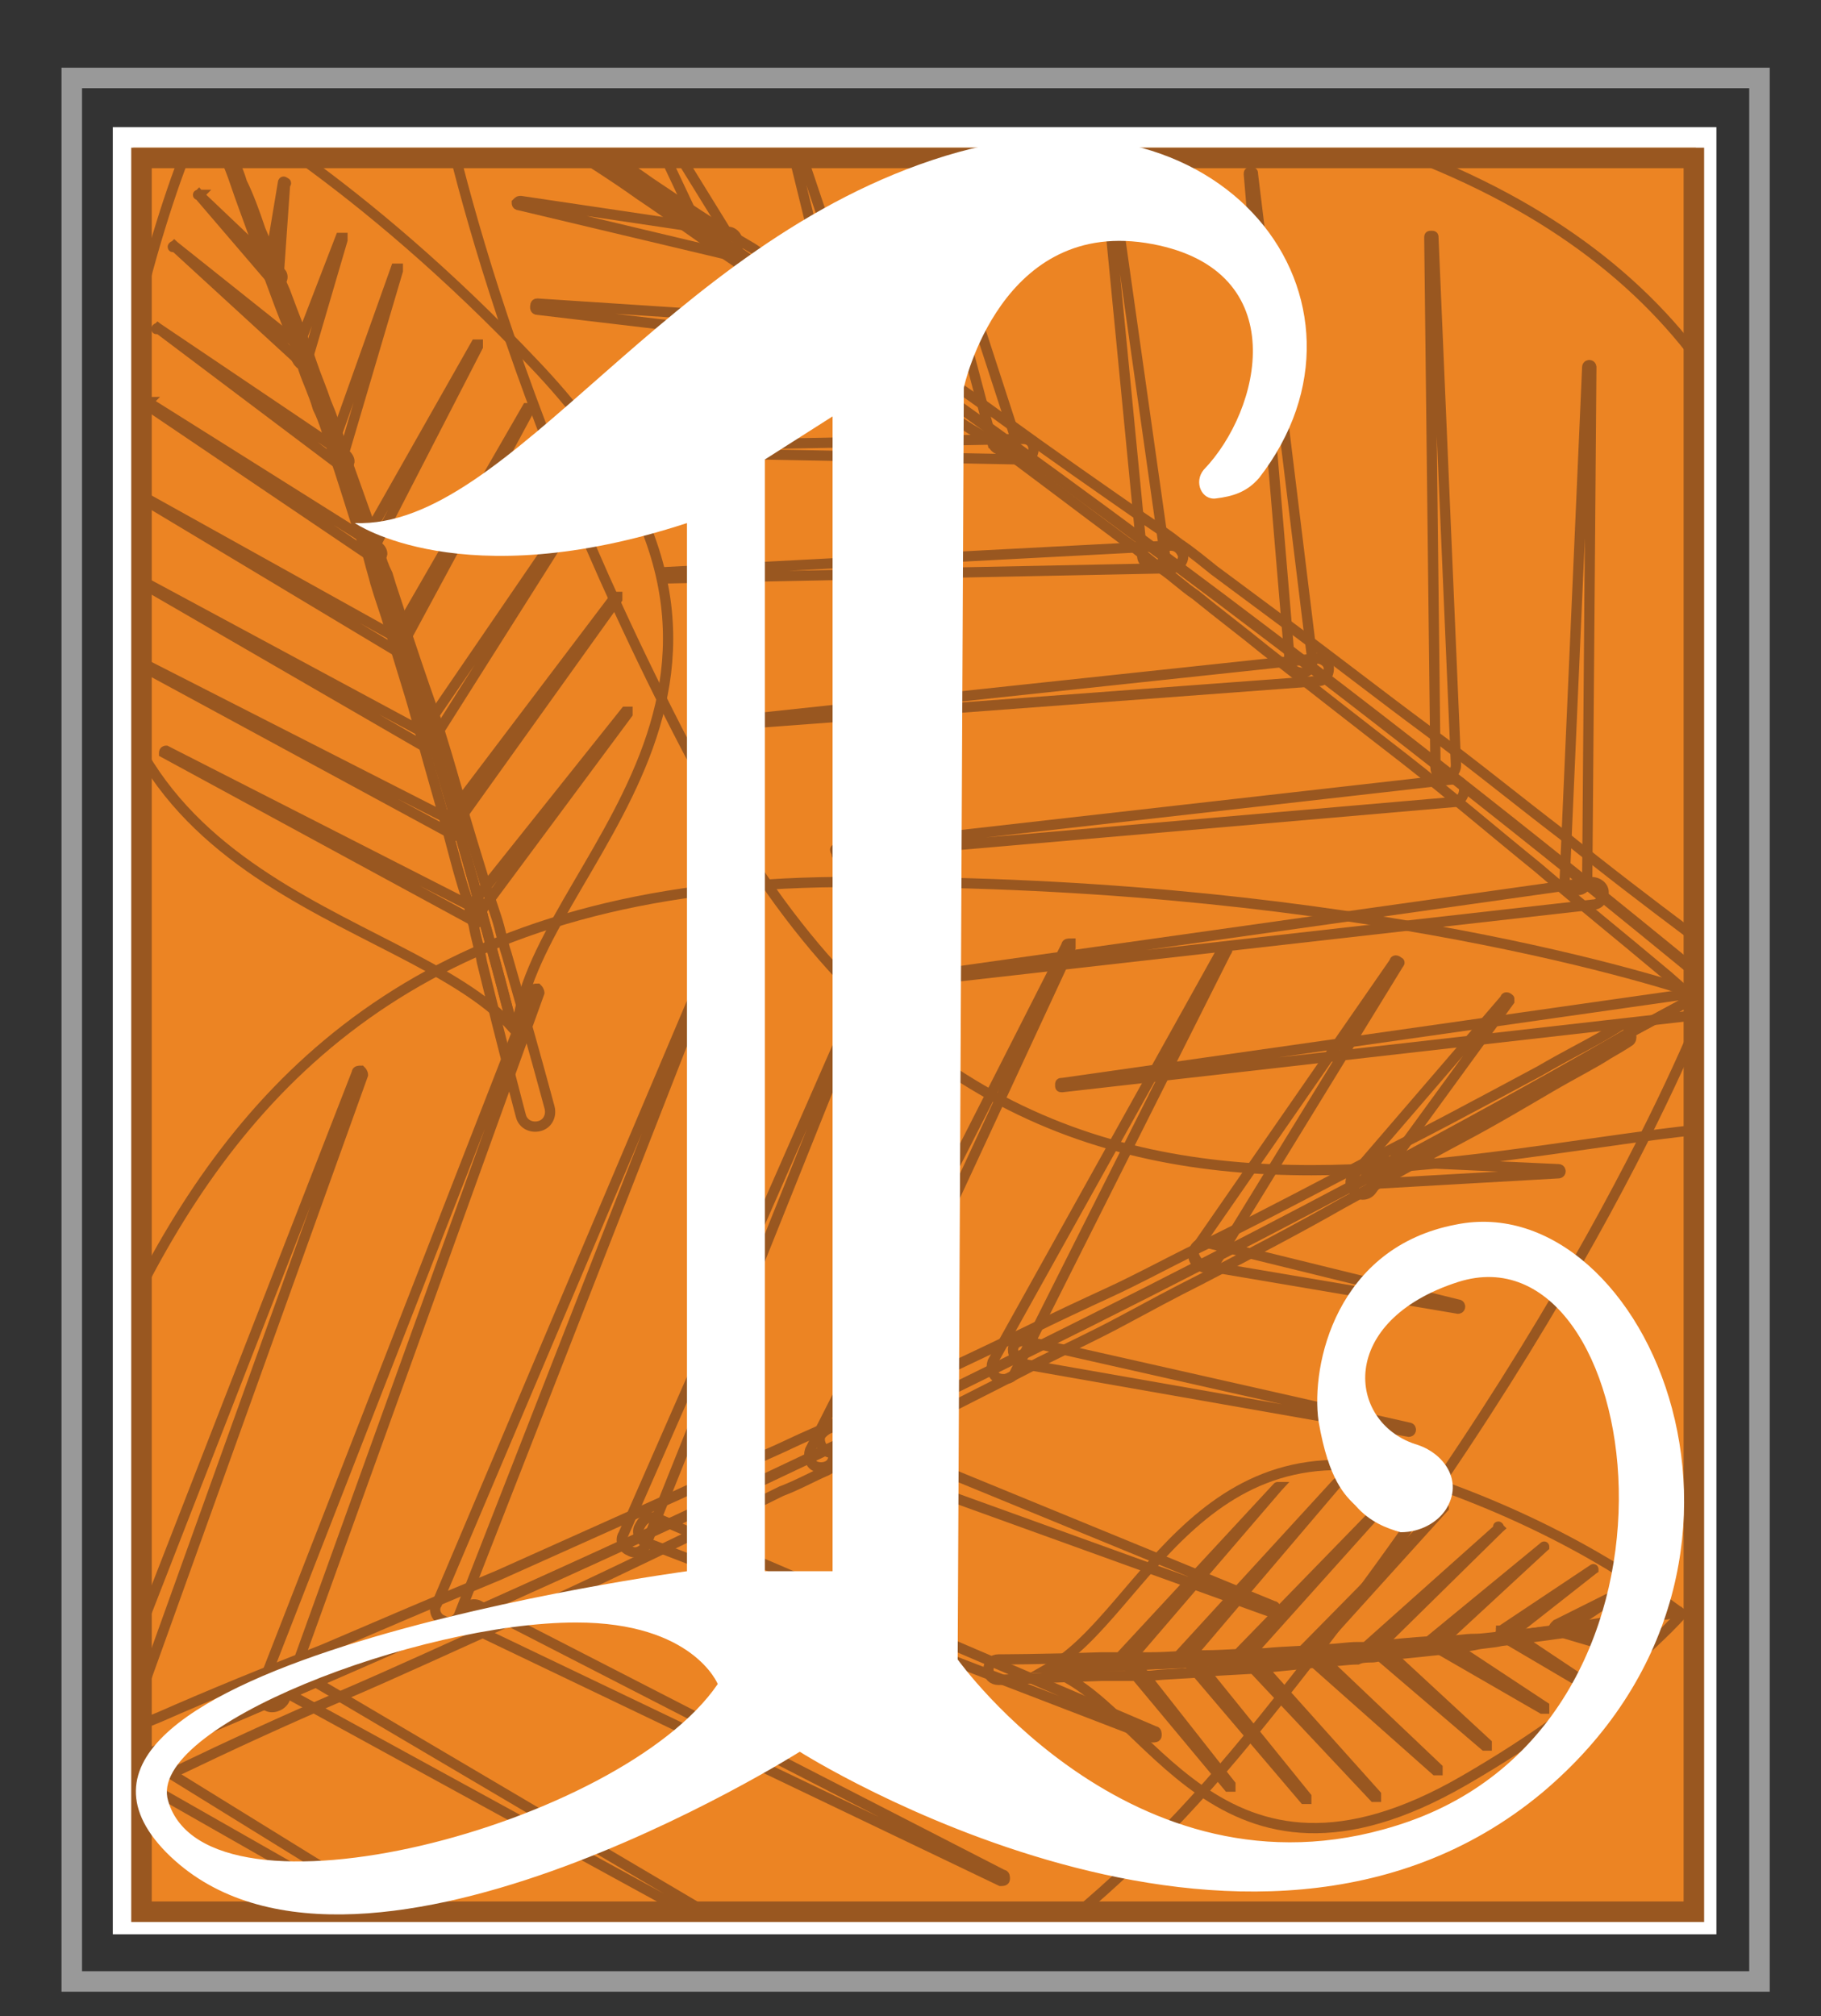 <?xml version="1.0" encoding="utf-8"?>
<!-- Generator: Adobe Illustrator 27.4.1, SVG Export Plug-In . SVG Version: 6.00 Build 0)  -->
<svg version="1.1" id="Layer_1" xmlns="http://www.w3.org/2000/svg" xmlns:xlink="http://www.w3.org/1999/xlink" x="0px" y="0px"
	 viewBox="0 0 88.8 98.3" style="enable-background:new 0 0 88.8 98.3;" xml:space="preserve">
<rect x="0" y="0" width="88.8" height="98.3" fill="#333333" stroke="none"/>
<style type="text/css">
	.st0{fill:#EC8423;stroke:#FFFFFF;stroke-miterlimit:10;}
	.st1{fill:none;stroke:#999999;stroke-miterlimit:10;}
	.st2{fill:none;stroke:#995720;stroke-width:0.5;stroke-miterlimit:10;}
	.st3{clip-path:url(#SVGID_00000093164875914429847640000017450001062922977923_);}
	.st4{fill:#FFFFFF;}
</style>
<rect x="6" y="6.7" class="st0" width="77.2" height="87.1"/>
<rect x="3.5" y="3.8" class="st1" width="82.3" height="92.8"/>
<g>
	<g>
		<path class="st2" d="M71.4,86.8c7.1-4.1,10.6-8.1,10.6-8.1s0,0-0.1-0.1l-1.3,0.2c0,0-12,2.1-29.4,2.5c0,0-0.1,0.1-0.1,0.1
			C56,82.9,59.3,93.8,71.4,86.8z"/>
		<path class="st2" d="M80.6,78.8l1.3-0.2c-0.7-0.5-4.7-3.7-11.7-6.2c-11.4-4.2-14.4,6.3-19,8.9C68.5,80.9,80.6,78.8,80.6,78.8z"/>
		<g>
			<path class="st2" d="M62.3,72.5L55,81c-0.1,0.1-0.2,0.1-0.3,0c-0.1-0.1-0.1-0.2,0-0.3c0,0,0,0,0,0L62.3,72.5
				C62.2,72.5,62.2,72.5,62.3,72.5C62.3,72.5,62.3,72.5,62.3,72.5z"/>
			<path class="st2" d="M65.2,72.3L57.8,81c-0.1,0.1-0.2,0.1-0.3,0c-0.1-0.1-0.1-0.2,0-0.3c0,0,0,0,0,0L65.2,72.3
				C65.2,72.2,65.2,72.2,65.2,72.3C65.2,72.3,65.2,72.3,65.2,72.3z"/>
			<path class="st2" d="M67.8,73l-7,7.8c-0.1,0.1-0.2,0.1-0.3,0c-0.1-0.1-0.1-0.2,0-0.3c0,0,0,0,0,0L67.8,73
				C67.7,72.9,67.8,72.9,67.8,73C67.8,72.9,67.8,72.9,67.8,73z"/>
			<path class="st2" d="M70.4,73.5l-6.6,7.3c-0.1,0.1-0.2,0.1-0.3,0c-0.1-0.1-0.1-0.2,0-0.3c0,0,0,0,0,0L70.4,73.5
				C70.4,73.4,70.4,73.4,70.4,73.5C70.4,73.5,70.4,73.5,70.4,73.5z"/>
			<path class="st2" d="M73.1,74.5l-6.2,6.1c-0.1,0.1-0.2,0.1-0.3,0c-0.1-0.1-0.1-0.2,0-0.3c0,0,0,0,0,0L73.1,74.5
				C73,74.4,73.1,74.4,73.1,74.5C73.1,74.5,73.1,74.5,73.1,74.5z"/>
			<path class="st2" d="M75.3,75.4L70,80.3c-0.1,0.1-0.2,0.1-0.3,0s-0.1-0.2,0-0.3c0,0,0,0,0,0L75.3,75.4
				C75.3,75.3,75.3,75.3,75.3,75.4C75.3,75.4,75.3,75.4,75.3,75.4z"/>
			<path class="st2" d="M77.7,76.5l-4.2,3.3c-0.1,0.1-0.2,0-0.3,0c-0.1-0.1,0-0.2,0-0.3c0,0,0,0,0,0L77.7,76.5
				C77.7,76.4,77.7,76.4,77.7,76.5C77.7,76.5,77.7,76.5,77.7,76.5z"/>
			<path class="st2" d="M79.1,77.6l-3,2c-0.1,0.1-0.2,0-0.3-0.1c-0.1-0.1,0-0.2,0.1-0.3c0,0,0,0,0,0L79.1,77.6
				C79.1,77.6,79.1,77.6,79.1,77.6C79.1,77.6,79.1,77.6,79.1,77.6z"/>
			<path class="st2" d="M55.2,80.9L60,87c0,0,0,0,0,0.1c0,0,0,0-0.1,0l-5-6c-0.1-0.1-0.1-0.2,0-0.3C55,80.8,55.2,80.8,55.2,80.9
				C55.2,80.8,55.2,80.8,55.2,80.9z"/>
			<path class="st2" d="M58.2,80.8l5.5,6.8c0,0,0,0,0,0.1c0,0,0,0-0.1,0L57.9,81c-0.1-0.1-0.1-0.2,0-0.3
				C58,80.7,58.1,80.7,58.2,80.8C58.1,80.8,58.2,80.8,58.2,80.8z"/>
			<path class="st2" d="M61.1,80.8l6,6.7c0,0,0,0,0,0.1c0,0,0,0-0.1,0L60.8,81c-0.1-0.1-0.1-0.2,0-0.3C60.9,80.7,61,80.7,61.1,80.8
				C61.1,80.8,61.1,80.8,61.1,80.8z"/>
			<path class="st2" d="M64.1,80.5l6,5.7c0,0,0,0,0,0.1c0,0,0,0-0.1,0l-6.2-5.5c-0.1-0.1-0.1-0.2,0-0.3C63.9,80.4,64,80.4,64.1,80.5
				C64.1,80.5,64.1,80.5,64.1,80.5z"/>
			<path class="st2" d="M67.2,80.1l5.3,4.9c0,0,0,0,0,0.1c0,0,0,0-0.1,0l-5.5-4.7c-0.1-0.1-0.1-0.2,0-0.3
				C67,80.1,67.1,80.1,67.2,80.1C67.2,80.1,67.2,80.1,67.2,80.1z"/>
			<path class="st2" d="M70.3,79.9l5,3.3c0,0,0,0,0,0.1c0,0,0,0-0.1,0l-5.2-3c-0.1-0.1-0.1-0.2-0.1-0.3
				C70.1,79.9,70.2,79.9,70.3,79.9C70.3,79.9,70.3,79.9,70.3,79.9z"/>
			<path class="st2" d="M73.5,79.5l3.3,2.2c0,0,0,0,0,0.1c0,0,0,0-0.1,0l-3.4-2c-0.1-0.1-0.1-0.2-0.1-0.3
				C73.3,79.5,73.4,79.4,73.5,79.5C73.5,79.5,73.5,79.5,73.5,79.5z"/>
			<path class="st2" d="M76.3,79.2l2.6,1.1c0,0,0,0,0,0.1c0,0,0,0,0,0l-2.7-0.8c-0.1,0-0.2-0.1-0.1-0.2
				C76.1,79.3,76.2,79.2,76.3,79.2C76.3,79.2,76.3,79.2,76.3,79.2z"/>
			<path class="st2" d="M80.6,78.9c0,0-0.1,0-0.4,0.1c-0.2,0-0.6,0.1-1,0.2c-0.4,0.1-1,0.2-1.6,0.2c-0.6,0.1-1.3,0.2-2,0.3
				c-0.7,0.1-1.6,0.2-2.4,0.3c-0.4,0.1-0.9,0.1-1.3,0.2c-0.5,0.1-0.9,0.1-1.4,0.2c-0.9,0.1-1.9,0.2-2.9,0.3c-0.2,0-0.5,0.1-0.7,0.1
				c-0.2,0-0.5,0-0.7,0.1c-0.5,0-1,0.1-1.5,0.1c-1,0.1-2,0.2-3,0.3c-1,0.1-2,0.1-2.9,0.2c-0.9,0.1-1.9,0.1-2.7,0.2
				c-0.2,0-0.4,0-0.6,0c-0.2,0-0.4,0-0.6,0c-0.4,0-0.8,0-1.2,0c-3,0.1-5,0.2-5,0.2c-0.3,0-0.5-0.2-0.5-0.5c0-0.3,0.2-0.5,0.5-0.5
				c0,0,0,0,0,0l0,0c0,0,2,0,5-0.1c0.4,0,0.8,0,1.2,0c0.2,0,0.4,0,0.6,0c0.2,0,0.4,0,0.6,0c0.9,0,1.8-0.1,2.7-0.1
				c0.9,0,1.9-0.1,2.9-0.1c1-0.1,2-0.1,3-0.2c0.5,0,1-0.1,1.5-0.1c0.3,0,0.5,0,0.7,0c0.2,0,0.5,0,0.7-0.1c1-0.1,2-0.2,2.9-0.2
				c0.5,0,0.9-0.1,1.4-0.1c0.5,0,0.9-0.1,1.3-0.1c0.9-0.1,1.7-0.2,2.4-0.3c0.7-0.1,1.4-0.2,2-0.3c0.6-0.1,1.1-0.2,1.6-0.2
				c0.4-0.1,0.8-0.1,1-0.1c0.2,0,0.4-0.1,0.4-0.1c0.1,0,0.1,0,0.1,0.1C80.7,78.8,80.6,78.8,80.6,78.9z"/>
		</g>
	</g>
	<g>
		<defs>
			<rect id="SVGID_1_" x="6.9" y="7.7" width="75.7" height="85.5"/>
		</defs>
		<clipPath id="SVGID_00000020382624763801824050000003226935690189013657_">
			<use xlink:href="#SVGID_1_"  style="overflow:visible;"/>
		</clipPath>
		<g style="clip-path:url(#SVGID_00000020382624763801824050000003226935690189013657_);">
			<g>
				<path class="st2" d="M26.1,17.8C17.4,8.6,10.2,4.8,10.2,4.8s0,0.1-0.1,0.2l0.7,1.9c0,0,7.5,17.3,14.2,43.2
					c0.1,0.1,0.1,0.1,0.2,0.2C25.8,42.2,40.9,33.4,26.1,17.8z"/>
				<path class="st2" d="M10.8,6.9L10.1,5c-0.6,1.2-3.8,8.4-5.1,19.8C2.8,43.5,19.6,44.2,25,50.1C18.3,24.2,10.8,6.9,10.8,6.9z"/>
				<g>
					<path class="st2" d="M8.1,36.6l15.3,7.8c0.1,0.1,0.2,0.2,0.1,0.4s-0.2,0.2-0.4,0.1c0,0,0,0,0,0L8,36.7C8,36.7,8,36.6,8.1,36.6
						C8,36.6,8,36.6,8.1,36.6z"/>
					<path class="st2" d="M6.7,32.2l15.7,8c0.1,0.1,0.2,0.2,0.1,0.4c-0.1,0.1-0.2,0.2-0.4,0.1c0,0,0,0,0,0L6.6,32.3
						C6.6,32.3,6.6,32.3,6.7,32.2C6.6,32.2,6.6,32.2,6.7,32.2z"/>
					<path class="st2" d="M6.7,28.2L21,35.9c0.1,0.1,0.2,0.3,0.1,0.4c-0.1,0.1-0.2,0.2-0.4,0.1c0,0,0,0,0,0l-14-8.1
						C6.6,28.2,6.6,28.2,6.7,28.2C6.7,28.2,6.7,28.1,6.7,28.2z"/>
					<path class="st2" d="M6.6,24l13.3,7.4c0.1,0.1,0.2,0.3,0.1,0.4c-0.1,0.1-0.3,0.2-0.4,0.1c0,0,0,0,0,0l-13-7.8
						C6.5,24.1,6.5,24,6.6,24C6.5,24,6.6,24,6.6,24z"/>
					<path class="st2" d="M7.2,19.6l11.3,7.1c0.1,0.1,0.2,0.3,0.1,0.4c-0.1,0.1-0.3,0.2-0.4,0.1c0,0,0,0,0,0L7.1,19.7
						C7.1,19.7,7.1,19.7,7.2,19.6C7.1,19.6,7.1,19.6,7.2,19.6z"/>
					<path class="st2" d="M7.7,16l9.2,6.2c0.1,0.1,0.2,0.3,0.1,0.4c-0.1,0.1-0.3,0.2-0.4,0.1c0,0,0,0,0,0L7.7,16
						C7.6,16.1,7.6,16,7.7,16C7.6,16,7.7,16,7.7,16z"/>
					<path class="st2" d="M8.5,12l6.4,5.1c0.1,0.1,0.1,0.3,0,0.4c-0.1,0.1-0.3,0.1-0.4,0c0,0,0,0,0,0L8.5,12C8.4,12.1,8.4,12,8.5,12
						C8.4,12,8.5,12,8.5,12z"/>
					<path class="st2" d="M9.7,9.5l4,3.8c0.1,0.1,0.1,0.3,0,0.4c-0.1,0.1-0.3,0.1-0.4,0c0,0,0,0,0,0L9.7,9.5
						C9.6,9.6,9.6,9.6,9.7,9.5C9.6,9.5,9.7,9.5,9.7,9.5z"/>
					<path class="st2" d="M23,44.1l7.5-9.4c0,0,0.1,0,0.1,0c0,0,0,0.1,0,0.1l-7.2,9.7c-0.1,0.1-0.3,0.2-0.4,0.1
						C22.9,44.5,22.9,44.3,23,44.1C23,44.1,23,44.1,23,44.1z"/>
					<path class="st2" d="M21.9,39.8L30,29.1c0,0,0.1,0,0.1,0c0,0,0,0.1,0,0.1l-7.8,10.9c-0.1,0.1-0.3,0.2-0.4,0.1
						C21.8,40.1,21.8,39.9,21.9,39.8C21.9,39.8,21.9,39.8,21.9,39.8z"/>
					<path class="st2" d="M20.8,35.4L28.6,24c0,0,0.1,0,0.1,0c0,0,0,0.1,0,0.1l-7.4,11.7c-0.1,0.1-0.3,0.2-0.4,0.1
						C20.7,35.7,20.7,35.6,20.8,35.4C20.8,35.4,20.8,35.4,20.8,35.4z"/>
					<path class="st2" d="M19.3,31l6.4-11.1c0,0,0.1,0,0.1,0c0,0,0,0.1,0,0.1l-6.1,11.3c-0.1,0.1-0.2,0.2-0.4,0.1
						C19.2,31.3,19.2,31.2,19.3,31C19.3,31,19.3,31,19.3,31z"/>
					<path class="st2" d="M17.7,26.5l5.5-9.7c0,0,0.1,0,0.1,0c0,0,0,0.1,0,0.1l-5.1,9.9c-0.1,0.1-0.2,0.2-0.4,0.1
						C17.7,26.8,17.6,26.6,17.7,26.5C17.7,26.5,17.7,26.5,17.7,26.5z"/>
					<path class="st2" d="M16.2,21.8l3.1-8.7c0,0,0,0,0.1,0c0,0,0,0,0,0.1L16.8,22c0,0.2-0.2,0.2-0.4,0.2
						C16.2,22.2,16.2,22,16.2,21.8C16.2,21.8,16.2,21.8,16.2,21.8z"/>
					<path class="st2" d="M14.4,17.3l2.2-5.7c0,0,0,0,0.1,0c0,0,0,0,0,0.1L15,17.5c0,0.2-0.2,0.2-0.4,0.2
						C14.5,17.6,14.4,17.4,14.4,17.3C14.4,17.3,14.4,17.3,14.4,17.3z"/>
					<path class="st2" d="M13.1,13.1l0.7-4.2c0,0,0-0.1,0.1,0c0,0,0.1,0,0,0.1l-0.3,4.3c0,0.2-0.1,0.3-0.3,0.3
						C13.2,13.4,13,13.2,13.1,13.1C13.1,13.1,13.1,13.1,13.1,13.1z"/>
					<path class="st2" d="M11,6.9c0,0,0.1,0.2,0.2,0.5c0.1,0.3,0.4,0.8,0.6,1.5c0.3,0.6,0.6,1.4,0.9,2.3c0.4,0.9,0.7,1.9,1.2,3
						c0.4,1.1,0.9,2.3,1.3,3.5c0.2,0.6,0.5,1.3,0.7,1.9c0.3,0.7,0.5,1.3,0.7,2c0.5,1.4,1,2.8,1.5,4.2c0.1,0.4,0.3,0.7,0.4,1.1
						c0.1,0.4,0.2,0.7,0.4,1.1c0.2,0.7,0.5,1.5,0.7,2.2c0.5,1.5,1,3,1.5,4.4c0.5,1.5,0.9,2.9,1.3,4.3c0.4,1.4,0.8,2.7,1.2,4
						c0.1,0.3,0.2,0.6,0.3,0.9c0.1,0.3,0.2,0.6,0.3,0.9c0.2,0.6,0.3,1.2,0.5,1.8C26,51,26.8,54,26.8,54c0.1,0.4-0.1,0.8-0.5,0.9
						c-0.4,0.1-0.8-0.1-0.9-0.5c0,0,0,0,0,0l0,0c0,0-0.8-3-1.9-7.5c-0.1-0.6-0.3-1.2-0.4-1.8c-0.1-0.3-0.2-0.6-0.2-0.9
						c-0.1-0.3-0.2-0.6-0.3-0.9c-0.4-1.3-0.7-2.6-1.1-4c-0.4-1.4-0.8-2.8-1.2-4.3c-0.4-1.5-0.9-2.9-1.3-4.4
						c-0.2-0.7-0.5-1.5-0.7-2.2c-0.1-0.4-0.2-0.7-0.3-1.1c-0.1-0.4-0.2-0.7-0.4-1.1c-0.5-1.5-0.9-2.9-1.4-4.3
						c-0.2-0.7-0.4-1.4-0.7-2c-0.2-0.7-0.5-1.3-0.7-1.9c-0.4-1.3-0.9-2.4-1.3-3.5c-0.4-1.1-0.8-2.1-1.1-3C12,10.4,11.7,9.6,11.5,9
						c-0.2-0.6-0.4-1.1-0.6-1.5C10.8,7.2,10.7,7,10.7,7c0-0.1,0-0.2,0.1-0.2C10.8,6.7,10.9,6.8,11,6.9z"/>
				</g>
			</g>
			<g>
				<path class="st2" d="M59.2,4.8c-23-4.7-38.1-2.6-38.1-2.6s0,0.1,0.1,0.4l3.2,2.1c0,0,29.9,18.4,67.8,50.7c0.2,0,0.3,0.1,0.5,0.1
					C84.8,42.5,98.4,12.7,59.2,4.8z"/>
				<path class="st2" d="M24.3,4.6l-3.2-2.1c0.4,2.5,3.2,16.9,13.3,35.7c16.6,30.8,43,13.8,57.7,17C54.2,23,24.3,4.6,24.3,4.6z"/>
				<g>
					<path class="st2" d="M51.8,52.8l31.6-4.5c0.3,0,0.6,0.2,0.6,0.5s-0.2,0.6-0.5,0.6c0,0,0,0,0,0L51.8,53c-0.1,0-0.1,0-0.1-0.1
						C51.7,52.8,51.7,52.8,51.8,52.8z"/>
					<path class="st2" d="M45,47.6L77.6,43c0.3,0,0.6,0.2,0.6,0.5c0,0.3-0.2,0.6-0.5,0.6c0,0,0,0,0,0L45,47.8c-0.1,0-0.1,0-0.1-0.1
						C44.9,47.7,44.9,47.6,45,47.6z"/>
					<path class="st2" d="M40.8,41.4l30-3.4c0.3,0,0.6,0.2,0.6,0.5c0,0.3-0.2,0.6-0.5,0.6c0,0,0,0,0,0l-30,2.6c-0.1,0-0.1,0-0.1-0.1
						C40.7,41.4,40.7,41.4,40.8,41.4z"/>
					<path class="st2" d="M36.1,35.1l28.1-3c0.3,0,0.6,0.2,0.6,0.5c0,0.3-0.2,0.6-0.5,0.6c0,0,0,0,0,0l-28.2,2.1
						c-0.1,0-0.1,0-0.1-0.1C36,35.2,36,35.1,36.1,35.1z"/>
					<path class="st2" d="M32.3,27.9l24.8-1.3c0.3,0,0.5,0.2,0.6,0.5c0,0.3-0.2,0.5-0.5,0.6c0,0,0,0,0,0l-24.8,0.5
						c-0.1,0-0.1,0-0.1-0.1C32.2,28,32.3,27.9,32.3,27.9z"/>
					<path class="st2" d="M29.2,21.8l20.7-0.4c0.3,0,0.5,0.2,0.5,0.5c0,0.3-0.2,0.5-0.5,0.5c0,0,0,0,0,0L29.2,22
						c-0.1,0-0.1-0.1-0.1-0.1C29.1,21.8,29.2,21.8,29.2,21.8z"/>
					<path class="st2" d="M26.2,14.8l15.3,1c0.3,0,0.5,0.3,0.5,0.6c0,0.3-0.3,0.5-0.6,0.5c0,0,0,0,0,0l-15.2-1.8
						c-0.1,0-0.1-0.1-0.1-0.1C26.1,14.9,26.1,14.8,26.2,14.8z"/>
					<path class="st2" d="M25.4,9.8l10.1,1.5c0.3,0,0.5,0.3,0.5,0.6c0,0.3-0.3,0.5-0.6,0.5c0,0,0,0,0,0L25.3,10
						c-0.1,0-0.1-0.1-0.1-0.1C25.3,9.8,25.3,9.8,25.4,9.8z"/>
					<path class="st2" d="M82.7,48.3l1.5-22.4c0-0.1,0.1-0.1,0.1-0.1c0.1,0,0.1,0.1,0.1,0.1l-0.6,22.4c0,0.3-0.3,0.5-0.5,0.5
						C82.9,48.9,82.7,48.6,82.7,48.3C82.7,48.3,82.7,48.3,82.7,48.3z"/>
					<path class="st2" d="M76.3,42.9l1.1-25c0-0.1,0.1-0.1,0.1-0.1c0.1,0,0.1,0.1,0.1,0.1l-0.2,25c0,0.3-0.2,0.5-0.5,0.5
						C76.5,43.5,76.3,43.2,76.3,42.9C76.3,42.9,76.3,42.9,76.3,42.9z"/>
					<path class="st2" d="M70,37.4l-0.3-25.8c0-0.1,0-0.1,0.1-0.1c0.1,0,0.1,0,0.1,0.1L71,37.3c0,0.3-0.2,0.5-0.5,0.6
						C70.2,37.9,70,37.7,70,37.4C70,37.4,70,37.4,70,37.4z"/>
					<path class="st2" d="M62.9,32.3l-2-23.8c0-0.1,0-0.1,0.1-0.1c0.1,0,0.1,0,0.1,0.1L64,32.2c0,0.3-0.2,0.6-0.5,0.6
						C63.2,32.8,62.9,32.6,62.9,32.3C62.9,32.3,62.9,32.3,62.9,32.3z"/>
					<path class="st2" d="M55.7,27.1l-2-20.6c0-0.1,0-0.1,0.1-0.1c0.1,0,0.1,0,0.1,0.1L56.8,27c0,0.3-0.2,0.6-0.5,0.6
						C56,27.6,55.7,27.4,55.7,27.1C55.7,27.1,55.7,27.1,55.7,27.1z"/>
					<path class="st2" d="M48.4,21.6L44,5c0-0.1,0-0.1,0.1-0.1c0.1,0,0.1,0,0.1,0.1l5.3,16.3c0.1,0.3-0.1,0.6-0.3,0.7
						C48.8,22,48.5,21.9,48.4,21.6C48.5,21.6,48.5,21.6,48.4,21.6z"/>
					<path class="st2" d="M40.9,16.5l-2.7-11c0-0.1,0-0.1,0.1-0.1c0.1,0,0.1,0,0.1,0.1l3.6,10.7c0.1,0.3-0.1,0.6-0.3,0.7
						C41.3,17,41,16.8,40.9,16.5C40.9,16.5,40.9,16.5,40.9,16.5z"/>
					<path class="st2" d="M34.3,11.6l-3.4-7.2c0-0.1,0-0.1,0.1-0.1c0.1,0,0.1,0,0.1,0l4.2,6.8c0.2,0.3,0.1,0.6-0.2,0.7
						C34.8,12,34.4,11.9,34.3,11.6C34.3,11.6,34.3,11.6,34.3,11.6z"/>
					<path class="st2" d="M24.5,4.3c0,0,0.3,0.2,0.9,0.5c0.6,0.3,1.4,0.9,2.5,1.6c1.1,0.7,2.4,1.5,3.8,2.5c1.5,1,3.1,2.1,5,3.2
						c1.8,1.2,3.7,2.5,5.8,3.9c1,0.7,2.1,1.4,3.2,2.2c1.1,0.7,2.2,1.5,3.3,2.3c2.2,1.6,4.5,3.2,6.8,4.8c0.6,0.4,1.2,0.8,1.7,1.2
						c0.6,0.4,1.2,0.9,1.7,1.3c1.2,0.9,2.3,1.7,3.5,2.6c2.3,1.7,4.6,3.5,6.9,5.2c2.3,1.7,4.5,3.5,6.6,5.1c2.1,1.7,4.2,3.3,6.2,4.8
						c0.5,0.4,1,0.8,1.4,1.1c0.5,0.4,0.9,0.8,1.4,1.1c0.9,0.7,1.8,1.5,2.6,2.2c6.7,5.5,11.2,9.2,11.2,9.2c0.6,0.5,0.7,1.4,0.2,2
						c-0.5,0.6-1.4,0.7-2,0.2c0,0,0,0,0,0l0,0c0,0-4.4-3.8-10.9-9.4c-0.8-0.7-1.7-1.4-2.6-2.2c-0.4-0.4-0.9-0.8-1.3-1.2
						c-0.5-0.4-0.9-0.8-1.4-1.2c-1.9-1.6-3.9-3.2-6-5c-2.1-1.7-4.2-3.5-6.5-5.3c-2.2-1.7-4.5-3.5-6.8-5.3c-1.1-0.9-2.3-1.8-3.4-2.7
						c-0.6-0.4-1.1-0.9-1.7-1.3c-0.6-0.4-1.1-0.9-1.7-1.3c-2.3-1.7-4.5-3.4-6.7-5C47,20.8,46,20,44.9,19.2c-1.1-0.8-2.1-1.5-3.1-2.2
						c-2-1.4-3.9-2.8-5.7-4.1c-1.8-1.2-3.4-2.4-4.9-3.4c-1.4-1-2.7-1.8-3.8-2.5c-1.1-0.7-1.9-1.3-2.4-1.6c-0.6-0.4-0.9-0.6-0.9-0.6
						C24,4.8,24,4.6,24.1,4.4C24.2,4.3,24.3,4.3,24.5,4.3z"/>
				</g>
			</g>
			<g>
				<path class="st2" d="M60.9,84.7c16.5-20.2,22.4-36.1,22.4-36.1s-0.1,0-0.4-0.1l-3.7,2c0,0-33.6,19.8-84.9,40.3
					c-0.1,0.1-0.2,0.3-0.3,0.4C10.6,90.2,32.7,119.1,60.9,84.7z"/>
				<path class="st2" d="M79.2,50.5l3.7-2c-2.6-0.9-18.3-5.7-42-5.5C2.2,43.3,5.1,78-5.7,90.8C45.7,70.3,79.2,50.5,79.2,50.5z"/>
				<g>
					<path class="st2" d="M17.7,52.4l-12,33.4c-0.1,0.3-0.5,0.5-0.8,0.4c-0.3-0.1-0.5-0.5-0.4-0.8c0,0,0,0,0,0l12.9-33.1
						c0-0.1,0.1-0.1,0.2-0.1C17.7,52.3,17.7,52.4,17.7,52.4z"/>
					<path class="st2" d="M26.3,48.4L13.9,82.8c-0.1,0.3-0.5,0.5-0.8,0.4c-0.3-0.1-0.5-0.5-0.4-0.8c0,0,0,0,0,0l13.3-34.1
						c0-0.1,0.1-0.1,0.2-0.1C26.3,48.3,26.3,48.4,26.3,48.4z"/>
					<path class="st2" d="M34.6,47.5L22.4,78.7c-0.1,0.3-0.5,0.5-0.8,0.3c-0.3-0.1-0.5-0.5-0.3-0.8c0,0,0,0,0,0l13.1-30.9
						c0-0.1,0.1-0.1,0.2-0.1C34.6,47.4,34.7,47.4,34.6,47.5z"/>
					<path class="st2" d="M43.2,46.1L31.5,75.3c-0.1,0.3-0.5,0.5-0.8,0.3c-0.3-0.1-0.5-0.5-0.3-0.8c0,0,0,0,0,0L43,46.1
						c0-0.1,0.1-0.1,0.2-0.1C43.2,46,43.2,46.1,43.2,46.1z"/>
					<path class="st2" d="M52.2,46.2l-11.6,25c-0.1,0.3-0.5,0.4-0.8,0.3c-0.3-0.1-0.4-0.5-0.3-0.8c0,0,0,0,0,0L52,46.1
						c0-0.1,0.1-0.1,0.2-0.1C52.2,46.1,52.2,46.2,52.2,46.2z"/>
					<path class="st2" d="M59.8,46.4L49.5,66.9c-0.1,0.3-0.5,0.4-0.8,0.3c-0.3-0.1-0.4-0.5-0.3-0.8c0,0,0,0,0,0l11.2-20.1
						c0-0.1,0.1-0.1,0.2,0C59.8,46.3,59.9,46.3,59.8,46.4z"/>
					<path class="st2" d="M68.2,47l-8.9,14.5c-0.2,0.3-0.5,0.4-0.8,0.2c-0.3-0.2-0.4-0.5-0.2-0.8c0,0,0,0,0,0l9.7-14
						c0-0.1,0.1-0.1,0.2,0C68.2,46.9,68.3,46.9,68.2,47z"/>
					<path class="st2" d="M73.6,48.8L66.9,58c-0.2,0.3-0.6,0.3-0.8,0.1c-0.3-0.2-0.3-0.6-0.1-0.8c0,0,0,0,0,0l7.4-8.6
						c0-0.1,0.1-0.1,0.2,0C73.6,48.7,73.6,48.8,73.6,48.8z"/>
					<path class="st2" d="M6.1,85.1l21.2,13.1c0.1,0,0.1,0.1,0,0.2c0,0.1-0.1,0.1-0.2,0L5.5,86.1c-0.3-0.2-0.4-0.5-0.2-0.8
						C5.4,85,5.8,84.9,6.1,85.1C6.1,85.1,6.1,85.1,6.1,85.1z"/>
					<path class="st2" d="M14.7,81.6l23.9,14.1c0.1,0,0.1,0.1,0,0.2c0,0.1-0.1,0.1-0.2,0L14.1,82.6c-0.3-0.2-0.4-0.5-0.2-0.8
						C14,81.5,14.4,81.4,14.7,81.6C14.7,81.6,14.7,81.6,14.7,81.6z"/>
					<path class="st2" d="M23.4,78.3l25.5,13.1c0.1,0,0.1,0.1,0.1,0.2c0,0.1-0.1,0.1-0.2,0.1L22.9,79.3c-0.3-0.1-0.4-0.5-0.3-0.8
						C22.7,78.3,23.1,78.1,23.4,78.3C23.4,78.3,23.4,78.3,23.4,78.3z"/>
					<path class="st2" d="M32,74l24.3,10.4c0.1,0,0.1,0.1,0.1,0.2c0,0.1-0.1,0.1-0.2,0.1l-24.7-9.5c-0.3-0.1-0.5-0.5-0.3-0.8
						C31.4,74,31.7,73.9,32,74C32,74,32,74,32,74z"/>
					<path class="st2" d="M40.9,69.6l21.2,8.7c0.1,0,0.1,0.1,0.1,0.2c0,0.1-0.1,0.1-0.2,0.1l-21.6-7.8c-0.3-0.1-0.5-0.5-0.4-0.8
						C40.2,69.7,40.6,69.5,40.9,69.6C40.9,69.6,40.9,69.6,40.9,69.6z"/>
					<path class="st2" d="M50.1,65.4l18.6,4.2c0.1,0,0.1,0.1,0.1,0.1c0,0.1-0.1,0.1-0.1,0.1l-18.8-3.3c-0.3-0.1-0.5-0.4-0.5-0.7
						C49.4,65.5,49.7,65.3,50.1,65.4C50,65.4,50,65.4,50.1,65.4z"/>
					<path class="st2" d="M58.9,60.6l12.2,3c0.1,0,0.1,0.1,0.1,0.1c0,0.1-0.1,0.1-0.1,0.1l-12.4-2.1c-0.3-0.1-0.5-0.4-0.5-0.7
						C58.3,60.7,58.6,60.5,58.9,60.6C58.9,60.6,58.9,60.6,58.9,60.6z"/>
					<path class="st2" d="M67.2,56.6l8.8,0.4c0.1,0,0.1,0.1,0.1,0.1c0,0.1-0.1,0.1-0.1,0.1l-8.8,0.5c-0.3,0-0.6-0.2-0.6-0.6
						C66.6,56.9,66.8,56.6,67.2,56.6C67.2,56.6,67.2,56.6,67.2,56.6z"/>
					<path class="st2" d="M79.4,50.8c0,0-0.3,0.2-1,0.6c-0.6,0.4-1.6,0.9-2.8,1.6c-1.2,0.7-2.7,1.6-4.4,2.5c-1.7,0.9-3.6,2-5.8,3.2
						c-2.1,1.2-4.4,2.4-6.9,3.7c-1.2,0.6-2.5,1.3-3.8,2c-1.3,0.7-2.6,1.3-4,2c-2.7,1.4-5.5,2.8-8.3,4.2c-0.7,0.4-1.4,0.7-2.1,1.1
						c-0.7,0.3-1.4,0.7-2.2,1c-1.4,0.7-2.9,1.4-4.3,2.1c-2.9,1.4-5.8,2.8-8.7,4.1c-2.9,1.3-5.7,2.6-8.5,3.8
						c-2.8,1.2-5.4,2.4-7.9,3.6C8.2,86.5,7.6,86.7,7,87c-0.6,0.3-1.2,0.5-1.8,0.8c-1.2,0.5-2.4,1-3.5,1.4
						c-8.9,3.7-14.8,6.2-14.8,6.2c-0.8,0.3-1.7,0-2.1-0.9c-0.3-0.8,0-1.7,0.9-2.1c0,0,0,0,0,0l0,0c0,0,6-2.3,14.9-5.8
						c1.1-0.4,2.3-0.9,3.5-1.4c0.6-0.2,1.2-0.5,1.8-0.7c0.6-0.3,1.2-0.5,1.9-0.8c2.5-1.1,5.2-2.2,8-3.3c2.8-1.2,5.6-2.4,8.5-3.6
						c2.9-1.3,5.8-2.6,8.7-3.9c1.5-0.7,2.9-1.3,4.4-2c0.7-0.3,1.5-0.7,2.2-1c0.7-0.3,1.4-0.7,2.1-1c2.9-1.4,5.7-2.7,8.4-4
						c1.4-0.7,2.7-1.3,4-1.9c1.3-0.6,2.6-1.3,3.8-1.9c2.5-1.2,4.8-2.4,6.9-3.5c2.1-1.1,4.1-2.1,5.8-3c1.7-0.9,3.2-1.7,4.5-2.4
						c1.2-0.7,2.2-1.2,2.9-1.6c0.7-0.4,1-0.6,1-0.6c0.2-0.1,0.4,0,0.4,0.1C79.6,50.5,79.6,50.7,79.4,50.8z"/>
				</g>
			</g>
		</g>
		<use xlink:href="#SVGID_1_"  style="overflow:visible;fill:none;stroke:#995720;stroke-miterlimit:10;"/>
	</g>
</g>
<path class="st4" d="M71,59.7c-5.8,1.1-7.1,6.8-6.7,9.6c0.5,2.9,1.3,3.6,1.8,4.1c0.7,0.8,1.5,1.1,2.2,1.3c1,0,1.8-0.5,2.2-1.1
	c0.9-1.4-0.1-2.8-1.5-3.2c-3.3-1.1-3.8-6,2.1-7.9c9.1-2.9,12.6,21-2.4,26.3c-13.1,4.6-22-7.9-22-7.9L47,18.9c0,0,1.8-8.4,9.2-7
	c6.9,1.3,5.3,8.1,2.5,11c-0.5,0.6-0.1,1.5,0.6,1.4c0.8-0.1,1.5-0.3,2.1-1C68,14.8,59.8,3.4,46.1,7.6S24.9,25.8,17.3,25.5
	c0,0,5.2,3.6,16.2,0v51.1c0,0-34.3,4.6-25.4,13.7c8.9,9,30.9-4.9,30.9-4.9s21.9,13.9,36.2,2C88.4,76.3,80.3,57.8,71,59.7z M8.2,87.8
	c-1.1-3.6,12.2-8.7,19.9-8.7c5.7,0,6.9,3,6.9,3C30.3,89,10.1,94.3,8.2,87.8z M40.6,76.6h-3.3V22.4l3.3-2.1V76.6z"/>
</svg>
